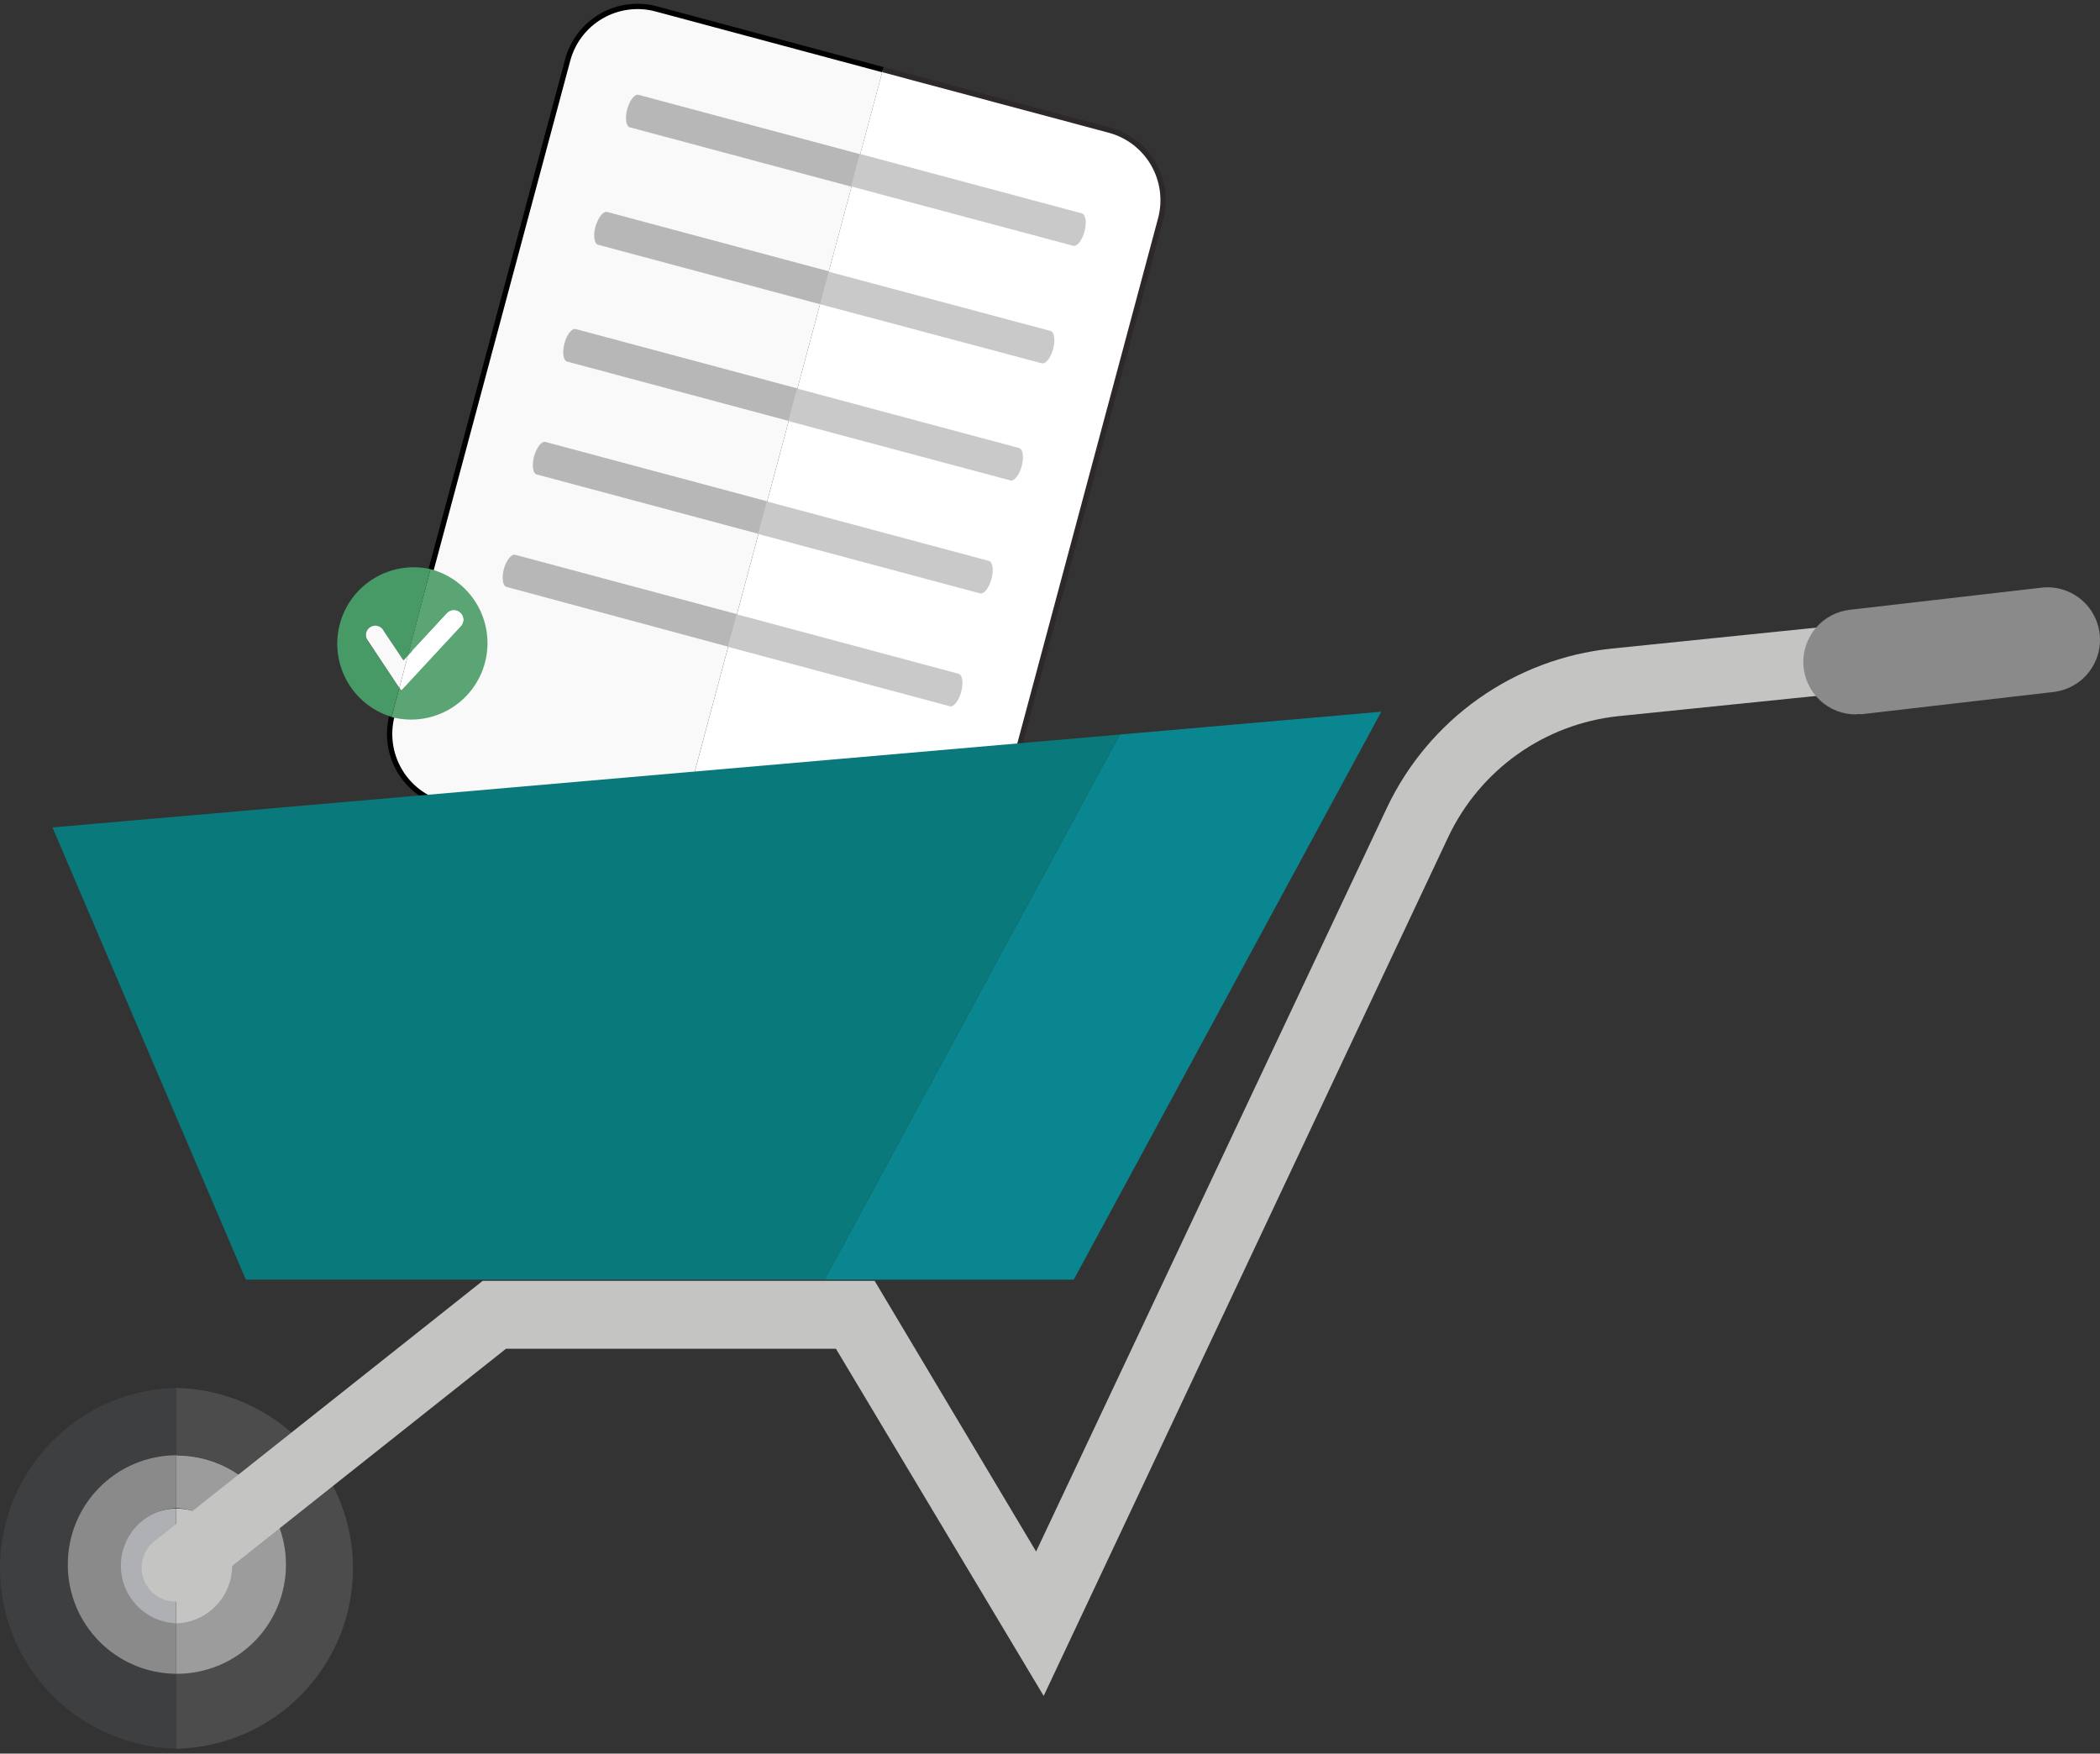 <svg width="394" height="329" viewBox="0 0 394 329" fill="none" xmlns="http://www.w3.org/2000/svg">
<rect x="0" y="0" width="394" height="329" fill="#333333" stroke="none"/>
<path d="M125.674 162.223L168.185 173.588C171.663 174.514 175.366 174.023 178.482 172.223C181.599 170.423 183.875 167.46 184.811 163.984L217.76 41.071C218.691 37.59 218.203 33.881 216.403 30.759C214.603 27.638 211.638 25.358 208.159 24.422L165.648 13.057" fill="white"/>
<path d="M125.674 162.223L168.185 173.588C171.663 174.514 175.366 174.023 178.482 172.223C181.599 170.423 183.875 167.46 184.811 163.984L217.76 41.071C218.691 37.59 218.203 33.881 216.403 30.759C214.603 27.638 211.638 25.358 208.159 24.422L165.648 13.057" stroke="#2D2928" stroke-miterlimit="10"/>
<path d="M165.647 13.075L123.136 1.672C121.415 1.208 119.62 1.088 117.852 1.319C116.085 1.549 114.381 2.126 112.837 3.016C111.292 3.906 109.939 5.093 108.853 6.506C107.768 7.92 106.972 9.535 106.51 11.257L73.562 134.188C72.63 137.667 73.119 141.374 74.919 144.492C76.719 147.611 79.684 149.887 83.162 150.819L125.673 162.184" fill="#F9F9F9"/>
<path d="M165.647 13.075L123.136 1.672C121.415 1.208 119.62 1.088 117.852 1.319C116.085 1.549 114.381 2.126 112.837 3.016C111.292 3.906 109.939 5.093 108.853 6.506C107.768 7.92 106.972 9.535 106.51 11.257L73.562 134.188C72.63 137.667 73.119 141.374 74.919 144.492C76.719 147.611 79.684 149.887 83.162 150.819L125.673 162.184" stroke="black" stroke-miterlimit="10"/>
<path d="M108.026 61.736L149.685 72.893L148.056 78.992L106.397 67.835C105.677 67.627 105.45 66.112 105.905 64.426C106.359 62.759 107.287 61.547 108.026 61.736Z" fill="#B7B7B7"/>
<path d="M191.188 84.05C191.927 84.239 192.135 85.754 191.699 87.44C191.245 89.126 190.279 90.338 189.56 90.13L147.9 78.992L149.529 72.893L191.188 84.05Z" fill="#C9C9C9"/>
<path d="M113.912 39.764L155.571 50.921L153.867 57.077L112.208 45.92C111.488 45.712 111.261 44.197 111.715 42.511C112.245 40.768 113.192 39.575 113.912 39.764Z" fill="#B7B7B7"/>
<path d="M197.081 62.078C197.82 62.267 198.028 63.783 197.592 65.468C197.138 67.154 196.172 68.367 195.453 68.158L153.869 57.077L155.498 50.978L197.081 62.078Z" fill="#C9C9C9"/>
<path d="M119.803 17.792L161.462 28.949L159.834 35.048L118.174 23.891C117.455 23.683 117.228 22.168 117.682 20.482C118.137 18.796 119.083 17.603 119.803 17.792Z" fill="#B7B7B7"/>
<path d="M202.969 40.03C203.708 40.219 203.916 41.734 203.481 43.42C203.026 45.106 202.06 46.318 201.341 46.11L159.682 34.972L161.31 28.873L202.969 40.03Z" fill="#C9C9C9"/>
<path d="M102.343 82.913L144.002 94.07L142.355 100.169L100.696 89.013C99.976 88.823 99.749 87.289 100.204 85.603C100.677 83.936 101.605 82.724 102.343 82.913Z" fill="#B7B7B7"/>
<path d="M185.529 105.227C186.249 105.416 186.476 106.932 186.022 108.618C185.567 110.303 184.62 111.516 183.882 111.326L142.223 100.17L143.87 94.07L185.529 105.227Z" fill="#C9C9C9"/>
<path d="M96.683 104.09L138.342 115.247L136.695 121.346L95.036 110.113C94.316 109.924 94.089 108.39 94.543 106.723C94.998 105.113 95.926 103.9 96.683 104.09Z" fill="#B7B7B7"/>
<path d="M179.85 126.404C180.57 126.593 180.797 128.127 180.343 129.794C179.888 131.48 178.941 132.692 178.222 132.503L136.562 121.346L138.21 115.247L179.85 126.404Z" fill="#C9C9C9"/>
<path d="M69.111 120.399C68.94 120.21 68.812 119.986 68.736 119.743C68.659 119.499 68.637 119.242 68.67 118.989C68.703 118.736 68.79 118.494 68.926 118.278C69.062 118.062 69.243 117.878 69.457 117.739C69.671 117.6 69.912 117.51 70.165 117.473C70.417 117.437 70.674 117.456 70.919 117.528C71.163 117.601 71.389 117.726 71.58 117.895C71.772 118.064 71.924 118.272 72.027 118.505L75.701 123.941L76.515 123.07L80.776 106.78C77.153 105.959 73.353 106.577 70.177 108.503C67 110.43 64.695 113.514 63.748 117.107C62.8 120.699 63.284 124.52 65.097 127.763C66.909 131.006 69.91 133.418 73.466 134.492L74.924 129.056L69.111 120.399Z" fill="#479A66"/>
<path d="M80.776 106.78L76.516 122.994L83.863 115.057C84.021 114.887 84.21 114.749 84.421 114.652C84.633 114.555 84.861 114.501 85.093 114.492C85.325 114.483 85.556 114.52 85.774 114.601C85.992 114.682 86.192 114.805 86.362 114.963C86.532 115.121 86.67 115.311 86.767 115.522C86.864 115.733 86.918 115.961 86.927 116.193C86.936 116.425 86.899 116.657 86.818 116.875C86.738 117.093 86.615 117.293 86.457 117.463L75.266 129.529L74.925 129.055L73.467 134.529C77.145 135.499 81.059 134.967 84.345 133.051C87.632 131.134 90.023 127.99 90.992 124.31C91.961 120.631 91.43 116.716 89.514 113.429C87.598 110.141 84.455 107.749 80.776 106.78Z" fill="#5BA574"/>
<path d="M75.265 129.529L86.456 117.463C86.614 117.293 86.737 117.093 86.817 116.875C86.898 116.657 86.935 116.426 86.926 116.193C86.917 115.961 86.863 115.733 86.766 115.522C86.669 115.311 86.531 115.121 86.361 114.963C86.191 114.805 85.991 114.682 85.773 114.601C85.555 114.521 85.324 114.484 85.092 114.492C84.86 114.501 84.632 114.556 84.421 114.653C84.209 114.75 84.019 114.887 83.862 115.058L76.514 122.994L74.924 129.056L75.265 129.529Z" fill="white"/>
<path d="M72.024 118.429C71.921 118.196 71.769 117.987 71.578 117.819C71.386 117.65 71.161 117.525 70.916 117.452C70.672 117.379 70.415 117.361 70.162 117.397C69.91 117.433 69.668 117.524 69.454 117.663C69.24 117.802 69.059 117.986 68.923 118.202C68.787 118.417 68.7 118.66 68.667 118.913C68.634 119.166 68.657 119.423 68.733 119.667C68.809 119.91 68.937 120.134 69.108 120.323L74.922 129.055L76.512 123.032L75.698 123.903L72.024 118.429Z" fill="#F9F9F9"/>
<path d="M33.191 260.454H33.039V273.013H33.191C38.62 273.013 43.826 275.17 47.665 279.01C51.504 282.85 53.66 288.058 53.66 293.489C53.66 298.919 51.504 304.127 47.665 307.967C43.826 311.807 38.62 313.965 33.191 313.965H33.039V328.076H33.191C42.024 327.867 50.425 324.21 56.599 317.887C62.773 311.563 66.229 303.075 66.229 294.237C66.229 285.398 62.773 276.91 56.599 270.587C50.425 264.264 42.024 260.607 33.191 260.397V260.454Z" fill="#4C4C4C"/>
<path d="M12.72 293.564C12.695 288.145 14.82 282.937 18.629 279.084C22.439 275.231 27.621 273.047 33.038 273.012V260.378C24.205 260.587 15.803 264.244 9.63 270.567C3.456 276.891 0 285.379 0 294.217C0 303.056 3.456 311.544 9.63 317.867C15.803 324.191 24.205 327.848 33.038 328.057V313.945C27.65 313.91 22.494 311.75 18.689 307.934C14.885 304.117 12.74 298.953 12.72 293.564Z" fill="#3E3F41"/>
<path d="M43.984 293.848C43.987 292.429 43.709 291.023 43.168 289.711C42.627 288.399 41.832 287.206 40.829 286.202C39.827 285.197 38.636 284.4 37.325 283.856C36.015 283.313 34.61 283.033 33.191 283.033H33.039V304.645H33.191C36.053 304.645 38.798 303.508 40.823 301.483C42.847 299.458 43.984 296.712 43.984 293.848Z" fill="#C4C4C2"/>
<path d="M22.377 293.849C22.377 296.689 23.496 299.416 25.491 301.437C27.487 303.458 30.198 304.611 33.038 304.646V283.014C30.193 283.054 27.479 284.214 25.483 286.242C23.488 288.27 22.372 291.003 22.377 293.849Z" fill="#AFB0B4"/>
<path d="M12.719 293.564C12.719 298.967 14.855 304.15 18.662 307.983C22.469 311.816 27.636 313.986 33.037 314.022V304.551C30.25 304.434 27.616 303.244 25.686 301.231C23.755 299.217 22.677 296.535 22.677 293.744C22.677 290.954 23.755 288.272 25.686 286.258C27.616 284.244 30.25 283.055 33.037 282.938V273.013C27.62 273.048 22.438 275.232 18.628 279.085C14.819 282.938 12.694 288.145 12.719 293.564Z" fill="#8A8A8A"/>
<path d="M33.191 273.013H33.039V282.938H33.191C35.977 283.055 38.611 284.244 40.542 286.258C42.473 288.272 43.551 290.954 43.551 293.744C43.551 296.535 42.473 299.217 40.542 301.231C38.611 303.244 35.977 304.434 33.191 304.551H33.039V314.022H33.191C38.62 314.022 43.826 311.864 47.665 308.024C51.504 304.184 53.66 298.976 53.66 293.546C53.66 288.115 51.504 282.907 47.665 279.067C43.826 275.227 38.62 273.07 33.191 273.07V273.013Z" fill="#9C9C9C"/>
<path d="M195.813 318.169L271.765 156.937C274.699 150.762 279.168 145.443 284.744 141.49C290.321 137.537 296.818 135.081 303.615 134.359L384.851 126.062C386.486 125.833 387.969 124.977 388.988 123.677C390.006 122.376 390.481 120.73 390.312 119.087C390.142 117.443 389.343 115.929 388.081 114.863C386.818 113.797 385.192 113.263 383.544 113.371L302.328 121.687C293.345 122.631 284.756 125.869 277.385 131.09C270.013 136.311 264.107 143.34 260.233 151.501L194.392 291.082L164.095 240.3H90.566L29.384 288.828C28.658 289.317 28.04 289.95 27.57 290.688C27.099 291.426 26.786 292.253 26.65 293.118C26.514 293.983 26.557 294.866 26.778 295.713C26.998 296.56 27.391 297.353 27.931 298.041C28.472 298.73 29.149 299.299 29.919 299.714C30.69 300.129 31.538 300.38 32.41 300.452C33.282 300.525 34.16 300.416 34.988 300.134C35.816 299.851 36.577 299.401 37.224 298.811L94.922 253.048H156.842L195.813 318.169Z" fill="#C4C4C2"/>
<path d="M259.154 133.526L201.456 240.073H154.703L210.091 137.807L259.154 133.526Z" fill="#0A8690"/>
<path d="M9.842 155.233L210.09 137.807L154.702 240.073H46.123L9.842 155.233Z" fill="#09797B"/>
<path d="M348.246 133.98H349.401L385.19 129.832C386.484 129.695 387.738 129.302 388.88 128.677C390.022 128.052 391.028 127.207 391.841 126.19C392.654 125.174 393.258 124.006 393.617 122.755C393.976 121.503 394.084 120.193 393.934 118.9C393.783 117.607 393.378 116.356 392.742 115.221C392.106 114.085 391.251 113.087 390.226 112.284C389.202 111.481 388.028 110.889 386.774 110.542C385.519 110.196 384.209 110.102 382.917 110.265L347.128 114.394C344.617 114.665 342.306 115.89 340.673 117.817C339.039 119.743 338.208 122.224 338.352 124.747C338.495 127.269 339.602 129.64 341.444 131.369C343.285 133.098 345.72 134.053 348.246 134.037V133.98Z" fill="#8A8A8A"/>
</svg>
